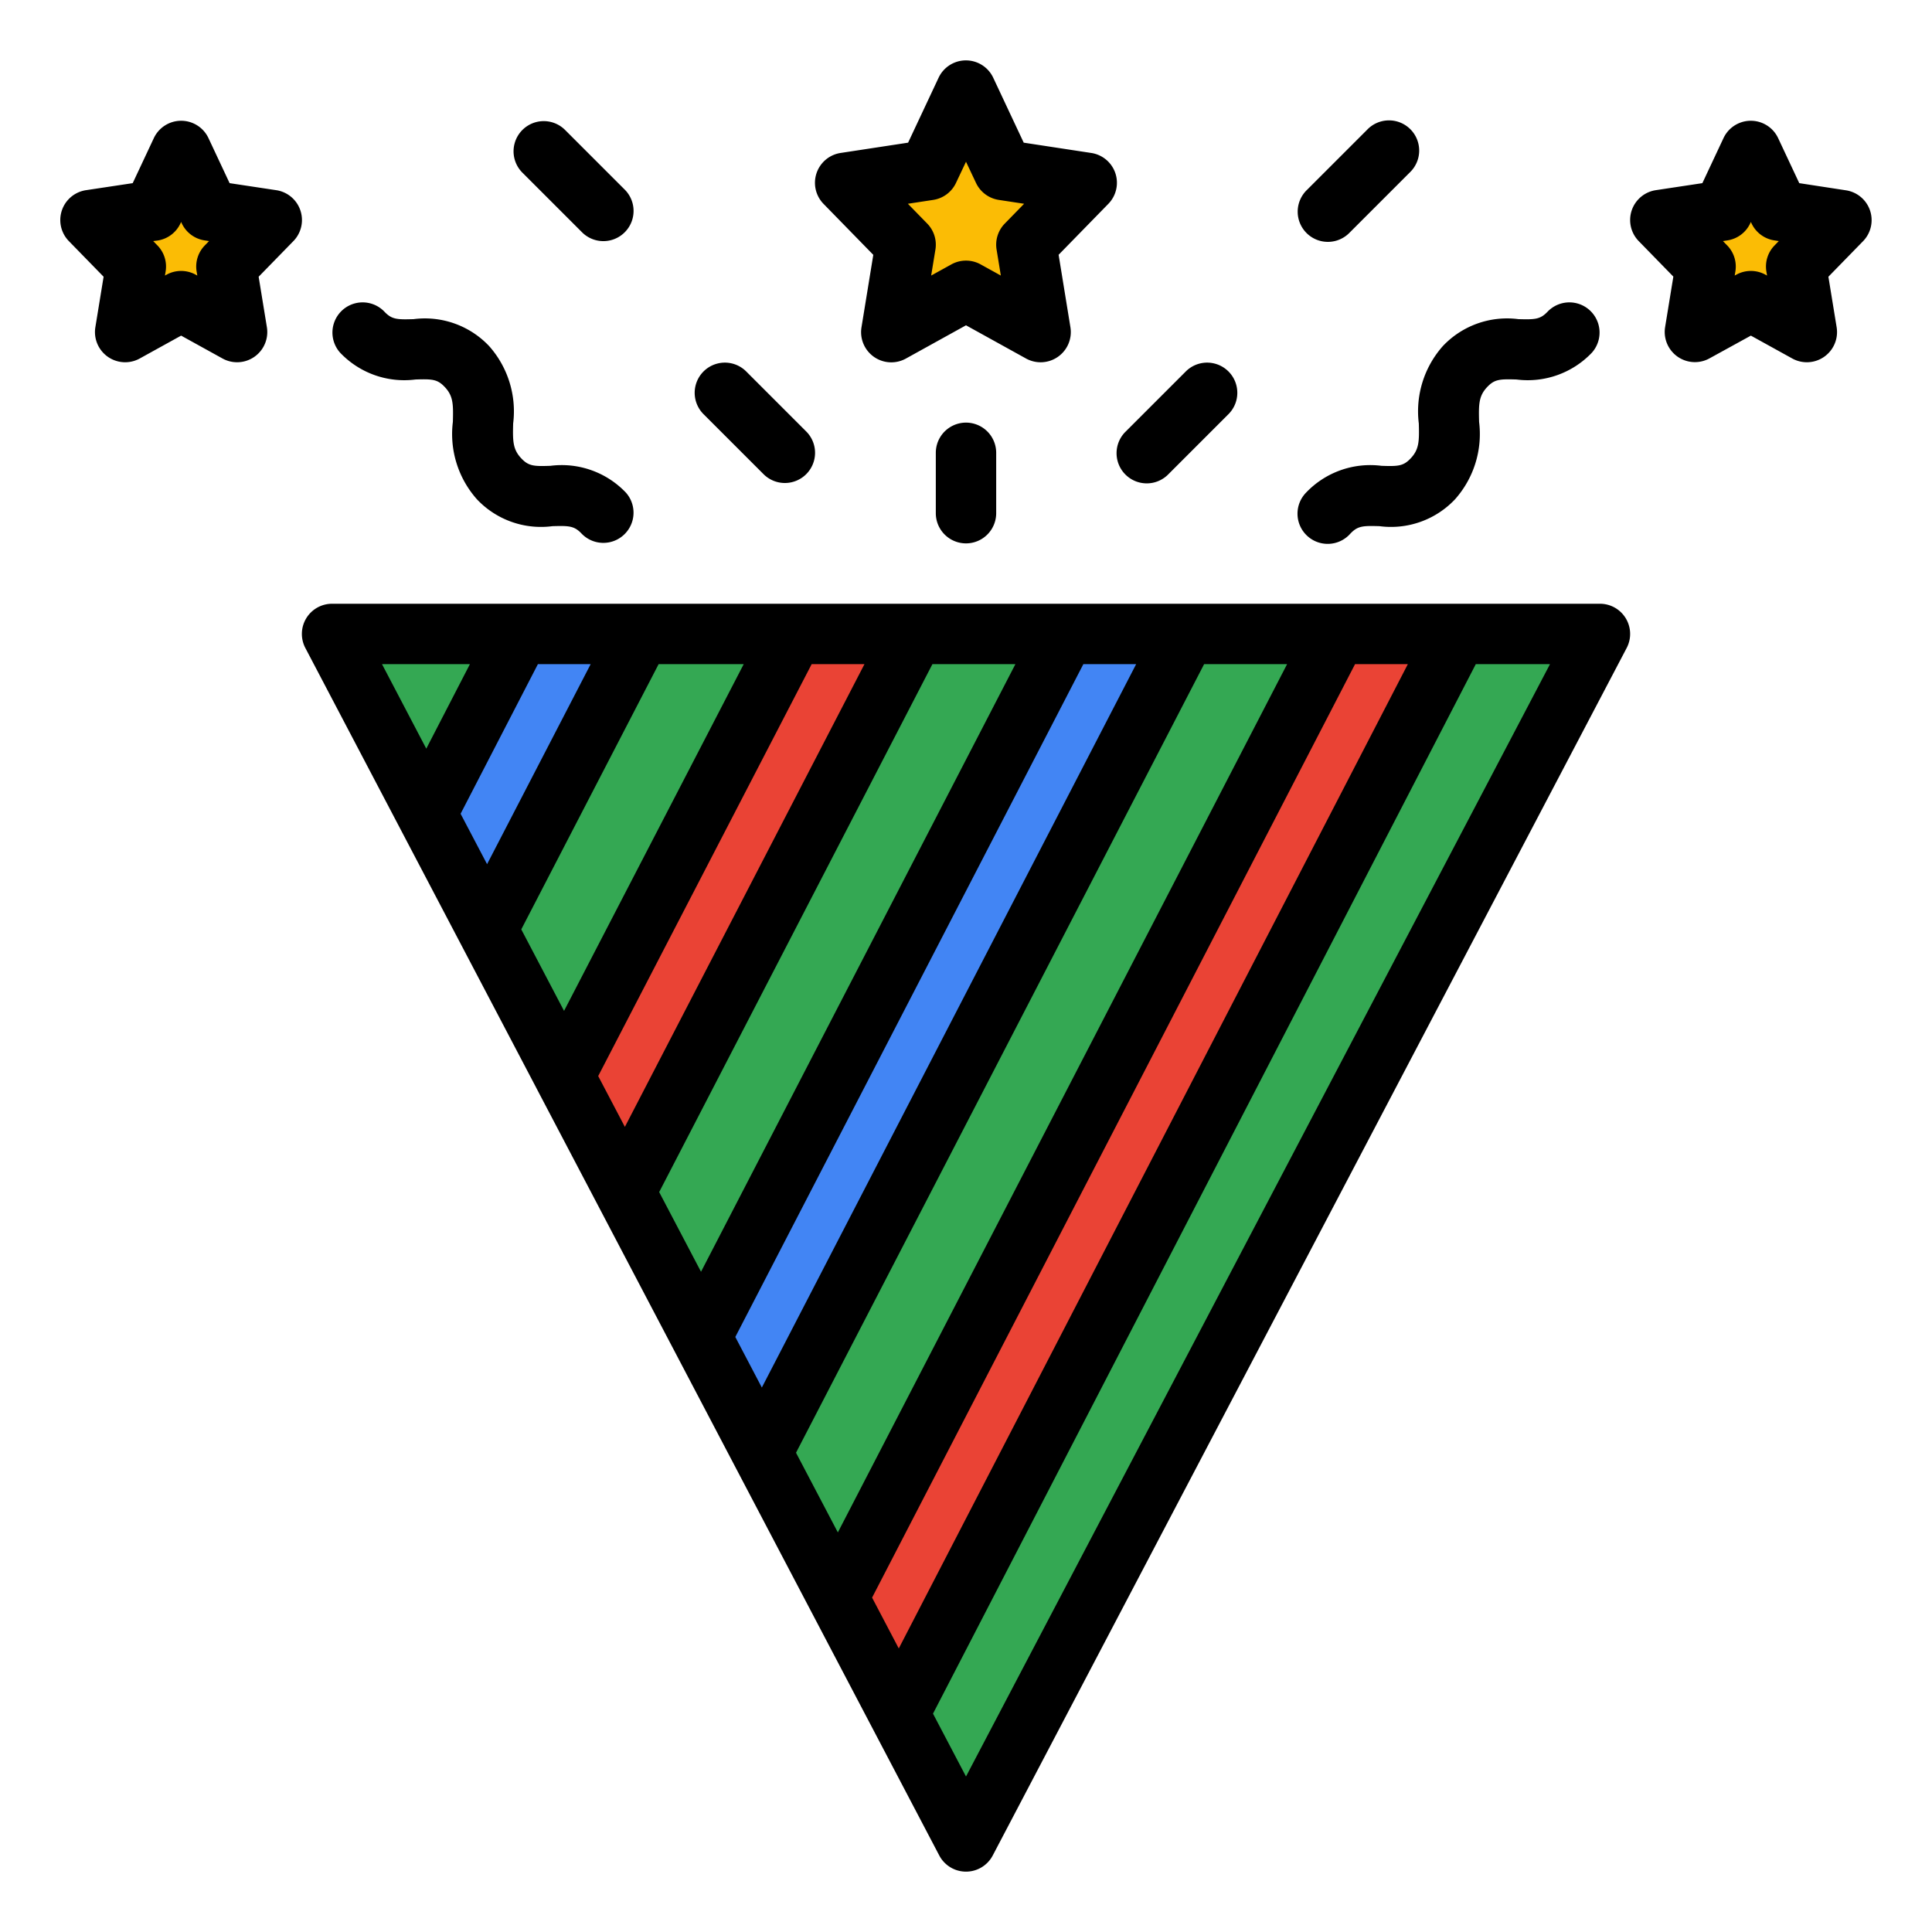 <svg xmlns="http://www.w3.org/2000/svg" viewBox="0 0 64 64" id="Celebrate">
  <polygon fill="#34a853" points="53 21 32 61 29.78 56.77 27.76 52.93 25.24 48.13 23.23 44.29 20.71 39.49 18.69 35.66 16.14 30.79 14.13 26.96 14.13 26.95 11 21 53 21" class="color5c677d svgShape"></polygon>
  <polygon fill="#ea4335" points="48.28 21 29.78 56.77 27.76 52.93 44.28 21 48.28 21" class="colorff70a6 svgShape"></polygon>
  <polygon fill="#4285f4" points="39.28 21 25.24 48.13 23.23 44.29 35.28 21 39.28 21" class="color68d8d6 svgShape"></polygon>
  <polygon fill="#ea4335" points="30.28 21 20.71 39.49 18.69 35.66 26.28 21 30.28 21" class="colorff70a6 svgShape"></polygon>
  <polygon fill="#4285f4" points="21.21 21 16.14 30.79 14.13 26.96 14.13 26.95 17.21 21 21.21 21" class="color68d8d6 svgShape"></polygon>
  <polygon fill="#fbbc05" points="32 3 33.236 5.633 36 6.056 34 8.106 34.472 11 32 9.633 29.528 11 30 8.106 28 6.056 30.764 5.633 32 3" class="colorc4fff9 svgShape"></polygon>
  <polygon fill="#fbbc05" points="58 5 58.927 6.975 61 7.292 59.5 8.829 59.854 11 58 9.975 56.146 11 56.5 8.829 55 7.292 57.073 6.975 58 5" class="colorc4fff9 svgShape"></polygon>
  <polygon fill="#fbbc05" points="6 5 5.073 6.975 3 7.292 4.5 8.829 4.146 11 6 9.975 7.854 11 7.5 8.829 9 7.292 6.927 6.975 6 5" class="colorc4fff9 svgShape"></polygon>
  <path d="M10.144 20.483a1 1 0 0 0-.029.982L17.767 36.04l.013.026 13.335 25.4a1 1 0 0 0 1.77 0l21-40A1 1 0 0 0 53 20H11A1 1 0 0 0 10.144 20.483zM51.346 22L32 58.849l-1.093-2.082L48.888 22zm-4.709 0L29.773 54.607l-.884-1.684L44.888 22zm-4 0L27.755 50.763l-1.386-2.639L39.888 22zm-5 0l-12.4 23.964-.879-1.675L35.888 22zm-4 0L23.222 42.129l-1.386-2.64L30.888 22zm-5 0L20.7 37.329l-.884-1.683L26.888 22zm-4 0L18.685 33.487l-1.417-2.7L21.818 22zm-5.07 0l-3.432 6.627-.877-1.67L17.819 22zm-4 0l-1.446 2.8L12.654 22zM31 15v2a1 1 0 0 0 2 0V15a1 1 0 0 0-2 0zM50.234 12.571a2.932 2.932 0 0 0 2.5-.889 1 1 0 0 0-1.462-1.364c-.248.264-.419.269-.972.254a2.926 2.926 0 0 0-2.5.888 3.254 3.254 0 0 0-.8 2.569c.016.584.011.855-.265 1.15-.245.263-.418.271-.969.252a2.937 2.937 0 0 0-2.5.887 1 1 0 1 0 1.462 1.364c.246-.263.418-.268.969-.252a2.916 2.916 0 0 0 2.5-.887 3.253 3.253 0 0 0 .8-2.568c-.016-.584-.012-.855.264-1.15C49.509 12.561 49.68 12.555 50.234 12.571zM36.948 5.738a1 1 0 0 0-.8-.671l-2.236-.341-1.01-2.151a1 1 0 0 0-1.81 0l-1.01 2.151-2.236.341a1 1 0 0 0-.565 1.687l1.648 1.688-.391 2.4a1 1 0 0 0 1.471 1.036L32 10.776l1.988 1.1a1 1 0 0 0 1.06-.058 1 1 0 0 0 .411-.978l-.391-2.4 1.648-1.688A1 1 0 0 0 36.948 5.738zM33.284 7.407a1 1 0 0 0-.271.86l.141.861-.67-.37a1 1 0 0 0-.968 0l-.67.37.141-.861a1 1 0 0 0-.271-.86l-.641-.657.84-.128a1 1 0 0 0 .754-.564l.331-.7.331.7a1 1 0 0 0 .754.564l.84.128zM61.948 6.975a1 1 0 0 0-.8-.671l-1.545-.237-.7-1.492a1 1 0 0 0-1.81 0l-.7 1.492L54.849 6.3a1 1 0 0 0-.565 1.686l1.148 1.177-.273 1.672a1 1 0 0 0 1.471 1.036L58 11.118l1.37.757a1 1 0 0 0 1.471-1.036l-.273-1.672L61.716 7.99A1 1 0 0 0 61.948 6.975zM58.784 8.131a1 1 0 0 0-.271.859l.023.138L58.484 9.1a1 1 0 0 0-.968 0l-.052.028.023-.138a1 1 0 0 0-.271-.859l-.141-.145.149-.023a1 1 0 0 0 .754-.563L58 7.353l.022.047a1 1 0 0 0 .754.563l.149.023zM3.432 9.167l-.273 1.672A1 1 0 0 0 4.63 11.875L6 11.118l1.37.757a1 1 0 0 0 1.471-1.036L8.568 9.167 9.716 7.99A1 1 0 0 0 9.151 6.3L7.606 6.067l-.7-1.492a1 1 0 0 0-1.81 0l-.7 1.492L2.849 6.3A1 1 0 0 0 2.284 7.99zm1.792-1.2A1 1 0 0 0 5.978 7.4L6 7.353l.022.047a1 1 0 0 0 .754.563l.149.023-.141.145a1 1 0 0 0-.271.859l.023.138L6.484 9.1a1 1 0 0 0-.968 0l-.052.028.023-.138a1 1 0 0 0-.271-.859l-.141-.145zM13.7 10.572c-.553.017-.725.011-.972-.254a1 1 0 0 0-1.462 1.364 2.93 2.93 0 0 0 2.5.889c.557-.017.725-.01.972.254.276.295.28.566.264 1.15a3.253 3.253 0 0 0 .8 2.568 2.916 2.916 0 0 0 2.5.887c.551-.016.723-.011.969.252a1 1 0 0 0 1.462-1.364 2.935 2.935 0 0 0-2.5-.887c-.55.019-.724.011-.969-.252-.276-.295-.281-.566-.265-1.15a3.254 3.254 0 0 0-.8-2.569A2.926 2.926 0 0 0 13.7 10.572zM38.707 15.707l2-2a1 1 0 0 0-1.414-1.414l-2 2a1 1 0 1 0 1.414 1.414zM45.293 4.293l-2 2a1 1 0 1 0 1.414 1.414l2-2a1 1 0 1 0-1.414-1.414zM26 16a1 1 0 0 0 .707-1.707l-2-2a1 1 0 0 0-1.414 1.414l2 2A1 1 0 0 0 26 16zM19.293 7.707a1 1 0 0 0 1.414-1.414l-2-2a1 1 0 0 0-1.414 1.414z" fill="#000000" class="color000000 svgShape"></path>
</svg>
